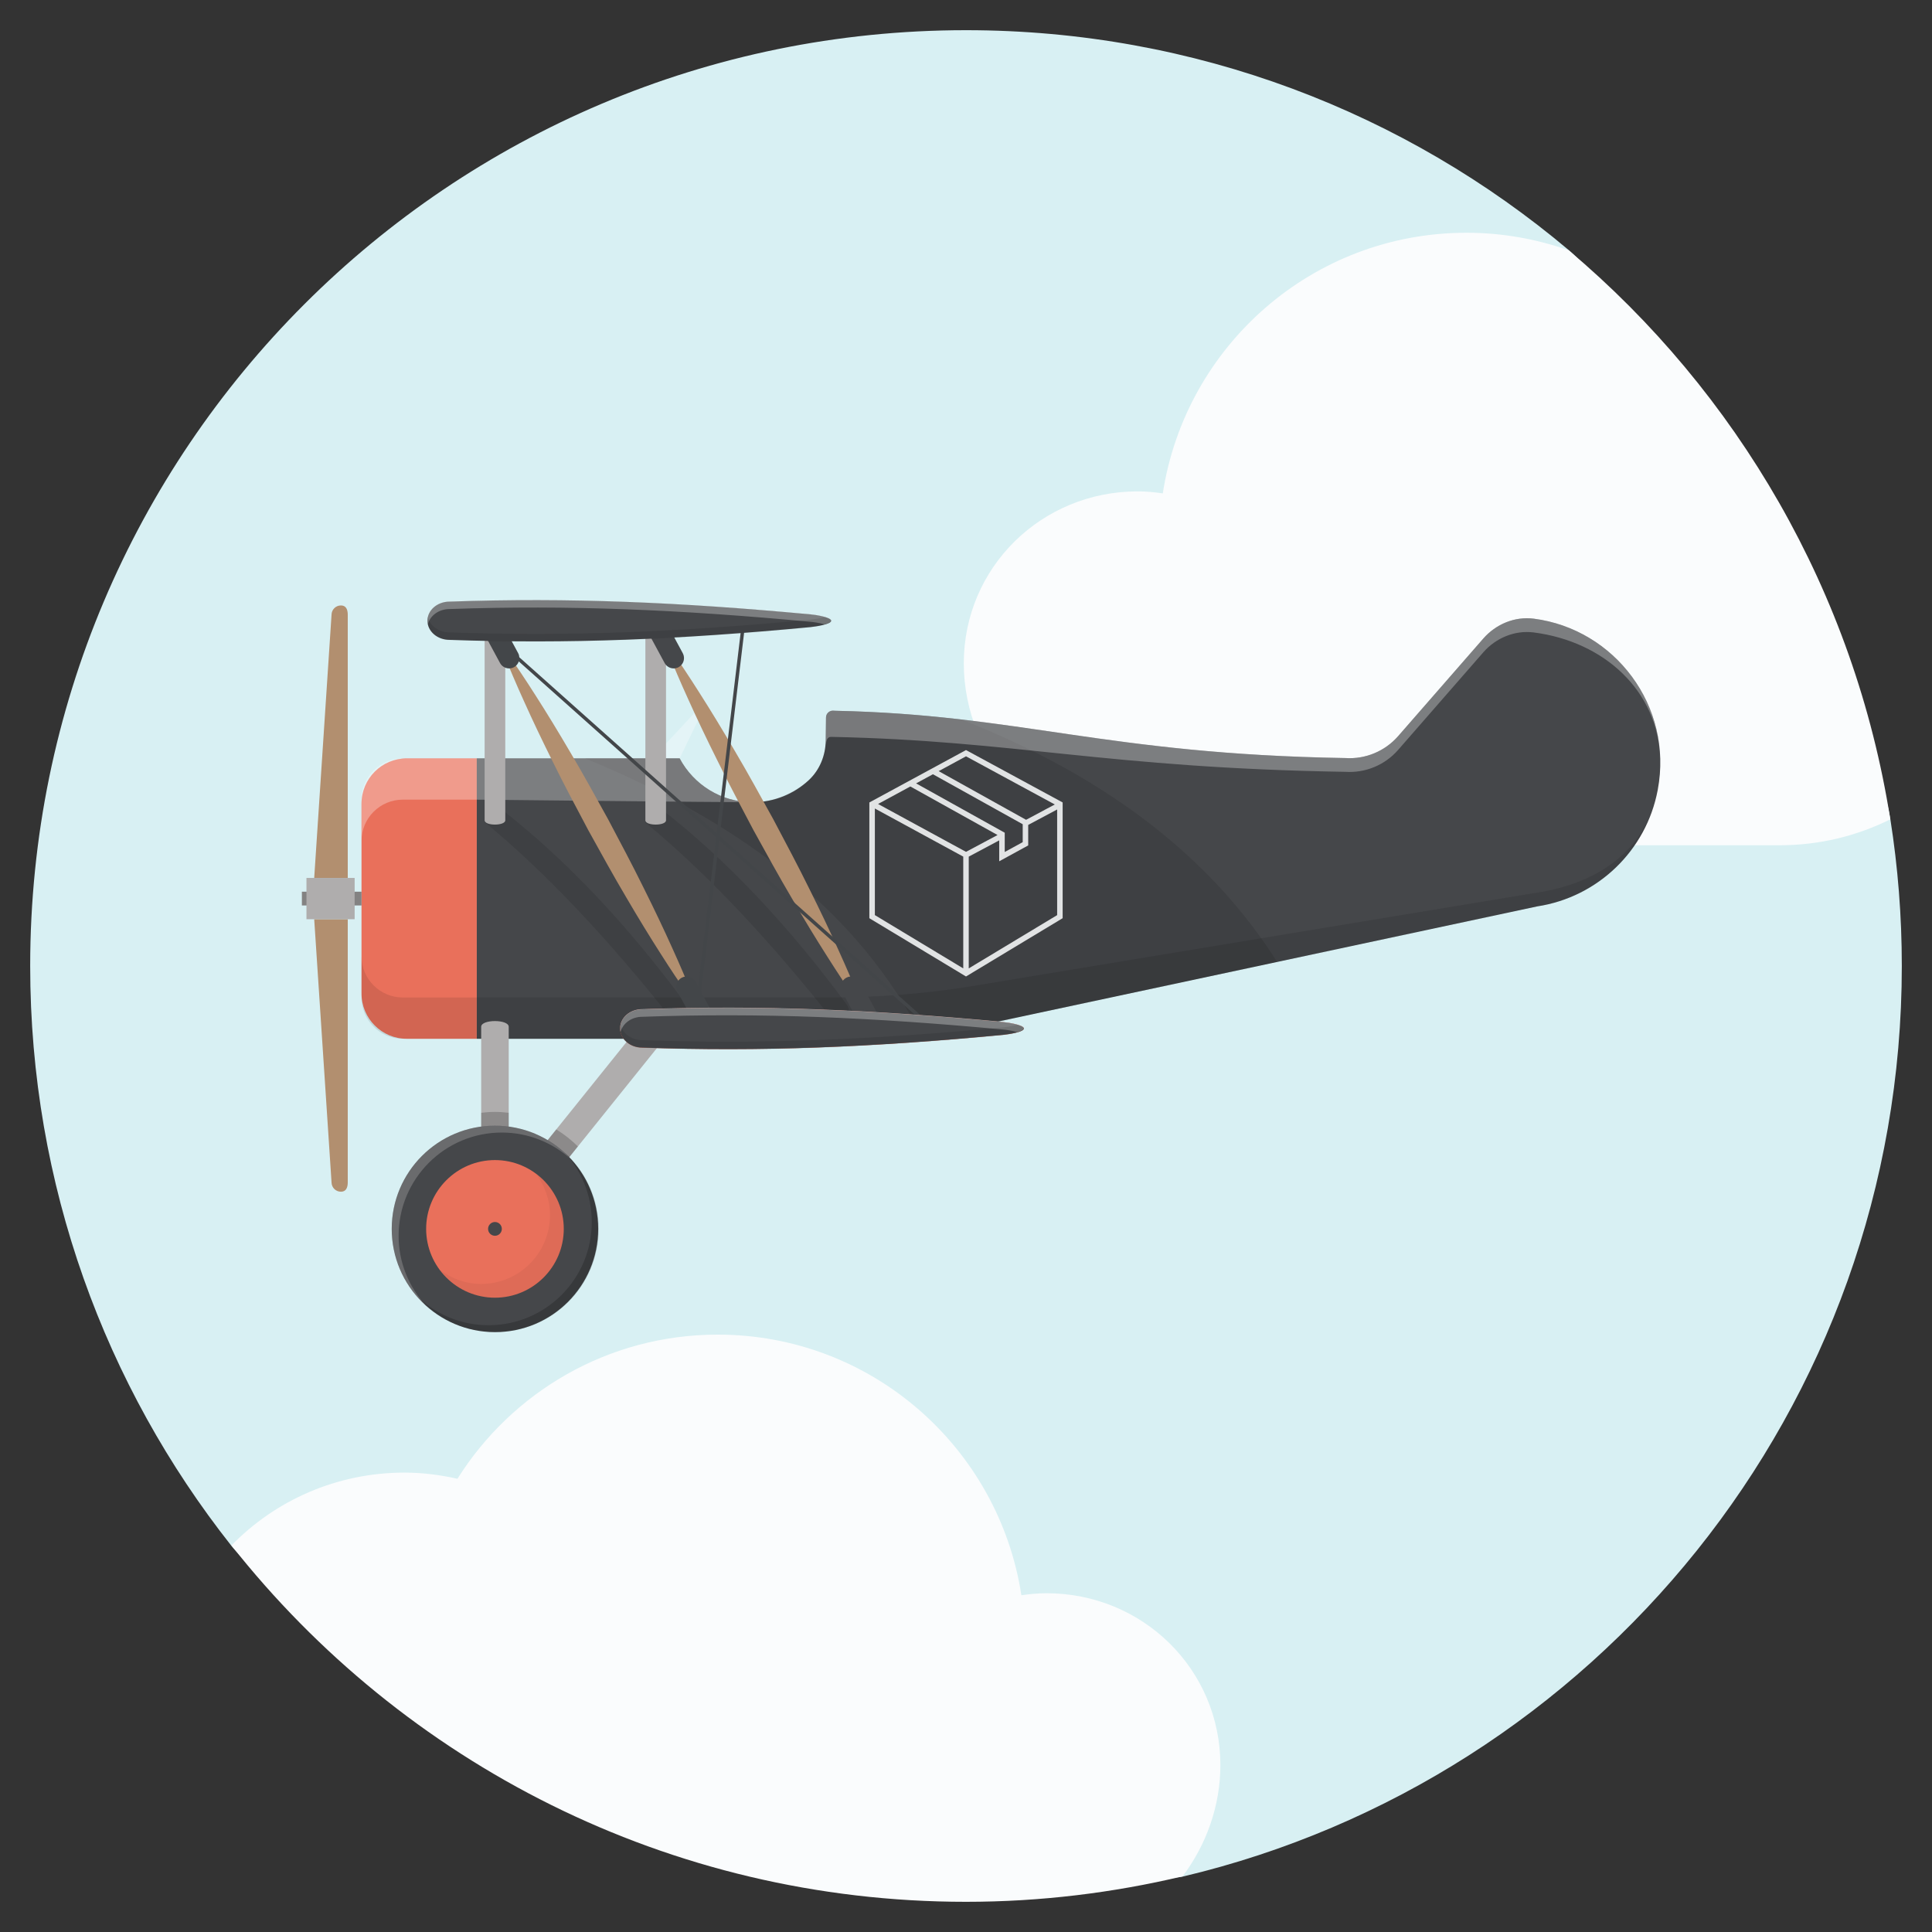 <?xml version="1.0" ?><!DOCTYPE svg  PUBLIC '-//W3C//DTD SVG 1.1//EN'  'http://www.w3.org/Graphics/SVG/1.1/DTD/svg11.dtd'><svg enable-background="new 0 0 128 128" id="Слой_1" version="1.1" viewBox="0 0 128 128" xml:space="preserve" xmlns="http://www.w3.org/2000/svg" xmlns:xlink="http://www.w3.org/1999/xlink"><rect x="0" y="0" width="128" height="128" fill="#333333" stroke="none"/><g><path d="M64,2C29.758,2,2,29.758,2,64c0,14.502,4.979,27.841,13.321,38.401   c6.382,8.079,58.426,23.021,63.034,21.929C105.675,117.854,126,93.3,126,64c0-3.307-0.259-6.554-0.758-9.721   c-1.287-8.173-16.207-33.406-21.3-37.701C93.153,7.482,79.217,2,64,2z" fill="#D8F0F3"/><path d="M103.934,16.587c-2.12-0.751-4.4-1.166-6.779-1.166c-10.193,0-18.614,7.494-20.117,17.267   c-0.545-0.079-1.098-0.133-1.665-0.133c-6.362,0-11.519,5.031-11.519,11.393S69.01,56,75.372,56c1.105,0,15.184,0,15.184,0h17.5   c0,0,9.095,0,9.848,0c2.646,0,5.136-0.622,7.333-1.718C122.866,39.23,115.078,25.984,103.934,16.587z" fill="#FAFCFD"/><path d="M69.334,105.556c-0.567,0-1.12,0.054-1.665,0.133c-1.503-9.773-9.924-17.267-20.117-17.267   c-7.273,0-13.639,3.817-17.245,9.55c-1.129-0.253-2.298-0.408-3.504-0.408c-4.506,0-8.568,1.848-11.469,4.825   C26.688,116.764,44.26,126,64,126c4.942,0,9.742-0.595,14.35-1.688c1.563-2.077,2.503-4.657,2.503-7.364   C80.853,110.587,75.696,105.556,69.334,105.556z" fill="#FAFCFD"/><path d="M45.949,47.298l-2.735,2.945h1.817l1.361-2.825C46.413,47.161,46.061,47.065,45.949,47.298z" fill="#FFFFFF" opacity="0.3"/><path d="M23.951,53.243v12.579c0,1.657,1.343,3,3,3h4.637V50.243h-4.637C25.295,50.243,23.951,51.586,23.951,53.243   z" fill="#E9705B"/><path d="M23.951,63.351v2.736c0,1.511,1.225,2.736,2.736,2.736h4.901v-2.736h-4.901   C25.176,66.086,23.951,64.862,23.951,63.351z" fill="#010203" opacity="0.1"/><path d="M23.951,52.979v2.736c0-1.511,1.225-2.736,2.736-2.736h4.901v-2.736h-4.901   C25.176,50.243,23.951,51.468,23.951,52.979z" fill="#FFFFFF" opacity="0.3"/><path d="M101.621,40.989c-1.261-0.163-2.516,0.362-3.352,1.32l-5.638,6.46c-0.874,1.002-2.165,1.539-3.491,1.454   c-15.891-0.26-21.573-2.881-33.84-3.133l-0.09-0.006c-0.263-0.017-0.485,0.192-0.485,0.455l-0.018,1.522   c-0.012,0.989-0.398,1.952-1.123,2.626c-0.976,0.908-2.284,1.464-3.723,1.464c-2.094,0-3.912-1.178-4.832-2.906H31.588v18.579   h23.44c2.986,0,5.967-0.227,8.919-0.678l37.899-8.095c4.023-0.616,7.22-3.701,7.98-7.699l0.004-0.022   C110.878,46.761,106.953,41.678,101.621,40.989z" fill="#45474A"/><path d="M64,49.694l-6.403,3.471v7.669L64,64.694l6.403-3.861v-7.669L64,49.694z M69.884,53.298l-1.904,1.016   l-5.791-3.224L64,50.108L69.884,53.298z M60.693,51.901l1.116-0.605l5.948,3.311v1.188l-1.191,0.651V55.17L60.693,51.901z    M64.001,56.437l-5.827-3.171l2.139-1.16l5.777,3.216L64.001,56.437z M57.962,53.566l5.856,3.187v7.406l-5.856-3.531V53.566z    M64.182,64.158v-7.404l2.019-1.077v1.385l1.92-1.05v-1.359l1.918-1.023v6.999L64.182,64.158z" fill="#FAFCFD"/><path d="M33.142,53.556c-0.26-0.274-1.251,0.669-0.991,0.943c4.094,3.387,8.177,7.766,12.252,12.893   c0.26,0.274,0.693,0.284,0.967,0.024s0.284-0.693,0.024-0.967C41.686,61.439,37.646,57.057,33.142,53.556z" fill="#010203" opacity="0.1"/><path d="M43.792,53.587c-0.26-0.274-1.251,0.669-0.991,0.943c4.094,3.387,8.177,7.766,12.252,12.893   c0.26,0.274,0.693,0.284,0.967,0.024c0.274-0.26,0.284-0.693,0.024-0.967C52.337,61.469,48.297,57.088,43.792,53.587z" fill="#010203" opacity="0.1"/><path d="M63.691,47.667c-2.189-0.253-4.49-0.449-7.076-0.541c-0.444-0.014-0.89-0.029-1.314-0.038   l-0.09-0.006c-0.263-0.017-0.485,0.192-0.485,0.455l-0.018,1.521c-0.012,0.989-0.398,1.952-1.123,2.626   c-0.363,0.338-0.783,0.606-1.227,0.836c-0.751,0.389-1.591,0.628-2.496,0.628c-2.094,0-3.912-1.178-4.832-2.906h-6.275   C49.568,54.672,57.009,60.747,60.99,68.51h0c0.988-0.1,1.974-0.216,2.956-0.367l20.665-4.414   C80.346,56.987,73.55,51.541,63.691,47.667z" fill="#010203" opacity="0.1"/><path d="M101.846,59.137l-37.899,6.271c-2.951,0.452-5.933,0.678-8.919,0.678h-23.44v2.736h23.44   c2.986,0,5.967-0.227,8.919-0.678l37.899-8.095c4.023-0.616,7.22-3.701,7.98-7.699C109.067,56.348,105.869,58.521,101.846,59.137z" fill="#010203" opacity="0.1"/><path d="M45.031,50.243H31.588v2.736c0,0,16.18,0.171,18.275,0.171   C47.769,53.15,45.951,51.972,45.031,50.243z" fill="#FFFFFF" opacity="0.3"/><path d="M101.621,40.989c-1.261-0.163-2.516,0.362-3.352,1.32l-5.638,6.46   c-0.874,1.002-2.165,1.539-3.491,1.454c-15.891-0.26-21.573-2.881-33.84-3.133l-0.09-0.006c-0.263-0.017-0.485,0.192-0.485,0.455   l-0.018,1.522l0.018,0.302c0-0.263,0.079-0.56,0.342-0.543c12.267,0.252,18.181,2.055,34.073,2.316   c1.327,0.085,2.617-0.452,3.491-1.454l5.638-6.46c0.836-0.958,2.091-1.483,3.352-1.32c4.661,0.603,8.247,3.867,8.375,8.399   C109.888,45.575,106.296,41.593,101.621,40.989z" fill="#FFFFFF" opacity="0.3"/><path d="M32.792,40.899c-0.378,0-0.684,0.306-0.684,0.684v12.764c0,0.378,1.368,0.378,1.368,0V41.582   C33.476,41.205,33.169,40.899,32.792,40.899z" fill="#AFADAD"/><path d="M31.88,68.026v13.676c0,0.504,0.408,0.912,0.912,0.912s0.912-0.408,0.912-0.912V68.026   C33.703,67.522,31.88,67.522,31.88,68.026z" fill="#AFADAD"/><path d="M42.78,67.455L31.789,81.13c-0.316,0.393-0.253,0.967,0.139,1.282c0.168,0.135,0.37,0.201,0.571,0.201   c0.267,0,0.531-0.117,0.711-0.341l10.991-13.676c0.316-0.393,0.253-0.967-0.139-1.282C43.67,67,43.096,67.063,42.78,67.455z" fill="#AFADAD"/><path d="M43.442,40.899c-0.378,0-0.684,0.306-0.684,0.684v12.764c0,0.378,1.368,0.378,1.368,0V41.582   C44.126,41.205,43.82,40.899,43.442,40.899z" fill="#AFADAD"/><path d="M42.624,58.785c-0.715-1.453-1.526-2.977-2.334-4.503c-0.835-1.511-1.666-3.024-2.493-4.417   c-0.817-1.398-1.607-2.688-2.308-3.781c-1.39-2.192-2.433-3.59-2.433-3.59s0.6,1.638,1.676,4c0.531,1.185,1.179,2.551,1.904,4   c0.714,1.454,1.528,2.976,2.336,4.502c0.836,1.51,1.668,3.023,2.494,4.416c0.817,1.398,1.607,2.688,2.308,3.781   c1.389,2.192,2.432,3.591,2.432,3.591s-0.601-1.638-1.678-3.999C43.996,61.6,43.347,60.233,42.624,58.785z" fill="#B28F6F"/><path d="M53.617,58.881c-0.728-1.48-1.554-3.033-2.376-4.587c-0.849-1.54-1.694-3.082-2.534-4.502   c-0.83-1.425-1.632-2.741-2.344-3.855c-1.411-2.236-2.469-3.663-2.469-3.663s0.614,1.667,1.711,4.072   c0.542,1.206,1.202,2.598,1.94,4.073c0.728,1.481,1.555,3.032,2.377,4.586c0.85,1.539,1.696,3.081,2.535,4.501   c0.831,1.425,1.632,2.74,2.344,3.855c1.41,2.236,2.467,3.664,2.467,3.664s-0.615-1.666-1.713-4.071   C55.015,61.749,54.354,60.357,53.617,58.881z" fill="#B28F6F"/><path d="M56.996,65.053c-0.18-0.333-0.594-0.457-0.927-0.276c-0.333,0.179-0.456,0.594-0.276,0.927l1.431,2.648   c0.124,0.229,0.359,0.359,0.602,0.359c0.11,0,0.221-0.026,0.325-0.082c0.333-0.179,0.456-0.594,0.277-0.927L56.996,65.053z" fill="#45474A"/><path d="M43.804,40.626c-0.18-0.332-0.594-0.456-0.927-0.276c-0.333,0.179-0.456,0.594-0.276,0.927l1.431,2.648   c0.124,0.229,0.359,0.359,0.602,0.359c0.11,0,0.221-0.026,0.325-0.082c0.333-0.179,0.456-0.594,0.276-0.927L43.804,40.626z" fill="#45474A"/><path d="M49.196,41.822c-0.059-0.004-0.119,0.037-0.126,0.1l-2.81,23.444l-0.169-0.313   c-0.18-0.333-0.594-0.457-0.927-0.276c-0.333,0.179-0.456,0.594-0.276,0.927l1.431,2.648c0.124,0.229,0.359,0.359,0.602,0.359   c0.11,0,0.221-0.026,0.325-0.082c0.333-0.179,0.456-0.594,0.276-0.927l-1.074-1.987l2.848-23.765   C49.304,41.887,49.259,41.83,49.196,41.822z" fill="#434649"/><path d="M34.408,43.548c-0.007-0.093-0.031-0.187-0.078-0.274l-1.431-2.648c-0.18-0.332-0.594-0.456-0.927-0.276   c-0.333,0.179-0.456,0.594-0.276,0.927l1.431,2.648c0.124,0.229,0.359,0.359,0.602,0.359c0.11,0,0.221-0.026,0.325-0.082   c0.157-0.085,0.263-0.224,0.317-0.381l26.359,23.513c0.021,0.02,0.049,0.029,0.076,0.029c0.031,0,0.062-0.013,0.085-0.038   c0.042-0.047,0.038-0.119-0.009-0.161L34.408,43.548z" fill="#434649"/><path d="M31.789,81.13c-0.316,0.393-0.253,0.967,0.139,1.282c0.168,0.135,0.37,0.201,0.571,0.201   c0.267,0,0.531-0.117,0.711-0.341l5.076-6.316c-0.429-0.432-0.912-0.807-1.432-1.129L31.789,81.13z" fill="#010203" opacity="0.2"/><path d="M66.466,67.716c-8.596-0.8-15.988-1.125-23.917-0.845c-0.808,0-1.463,0.567-1.463,1.267   c0,0.7,0.655,1.267,1.463,1.267c7.856,0.281,15.239-0.024,23.917-0.845c0.356-0.038,1.368-0.189,1.368-0.422   C67.834,67.905,66.78,67.739,66.466,67.716z" fill="#E9705B"/><path d="M53.7,40.703c-8.596-0.8-15.988-1.125-23.917-0.845c-0.808,0-1.463,0.567-1.463,1.267   c0,0.7,0.655,1.267,1.463,1.267c7.856,0.281,15.239-0.024,23.917-0.845c0.356-0.038,1.368-0.189,1.368-0.422   C55.068,40.892,54.014,40.726,53.7,40.703z" fill="#45474A"/><path d="M66.466,67.702c-8.596-0.8-15.988-1.125-23.917-0.845c-0.808,0-1.463,0.567-1.463,1.267   c0,0.087,0.01,0.172,0.03,0.254c0.136-0.578,0.726-1.013,1.434-1.013c7.93-0.281,15.321,0.044,23.917,0.845   c0.18,0.013,0.6,0.075,0.928,0.168c0.245-0.068,0.439-0.153,0.439-0.254C67.834,67.891,66.78,67.725,66.466,67.702z" fill="#FFFFFF" opacity="0.3"/><path d="M67.395,67.898c-0.319,0.088-0.727,0.147-0.928,0.168c-8.679,0.82-16.061,1.126-23.917,0.845   c-0.708,0-1.297-0.435-1.434-1.013c-0.019,0.082-0.03,0.167-0.03,0.254c0,0.7,0.655,1.267,1.463,1.267   c7.856,0.281,15.239-0.024,23.917-0.845c0.356-0.038,1.368-0.189,1.368-0.422C67.834,68.053,67.639,67.967,67.395,67.898z" fill="#010203" opacity="0.1"/><path d="M66.466,67.716c-8.596-0.8-15.988-1.125-23.917-0.845c-0.808,0-1.463,0.567-1.463,1.267   c0,0.7,0.655,1.267,1.463,1.267c7.856,0.281,15.239-0.024,23.917-0.845c0.356-0.038,1.368-0.189,1.368-0.422   C67.834,67.905,66.78,67.739,66.466,67.716z" fill="#45474A"/><path d="M53.7,40.688c-8.596-0.8-15.988-1.125-23.917-0.845c-0.808,0-1.463,0.567-1.463,1.267   c0,0.087,0.01,0.172,0.03,0.254c0.136-0.578,0.726-1.013,1.434-1.013c7.93-0.281,15.321,0.044,23.917,0.845   c0.18,0.013,0.6,0.075,0.928,0.168c0.245-0.068,0.439-0.153,0.439-0.254C55.068,40.877,54.014,40.712,53.7,40.688z" fill="#FFFFFF" opacity="0.3"/><path d="M66.466,67.702c-8.596-0.8-15.988-1.125-23.917-0.845c-0.808,0-1.463,0.567-1.463,1.267   c0,0.087,0.01,0.172,0.03,0.254c0.136-0.578,0.726-1.013,1.434-1.013c7.93-0.281,15.321,0.044,23.917,0.845   c0.18,0.013,0.6,0.075,0.928,0.168c0.245-0.068,0.439-0.153,0.439-0.254C67.834,67.891,66.78,67.725,66.466,67.702z" fill="#FFFFFF" opacity="0.3"/><path d="M54.629,40.884c-0.319,0.088-0.727,0.147-0.928,0.168c-8.679,0.82-16.061,1.126-23.917,0.845   c-0.708,0-1.298-0.435-1.434-1.013c-0.019,0.082-0.03,0.167-0.03,0.254c0,0.7,0.655,1.267,1.463,1.267   c7.856,0.281,15.239-0.024,23.917-0.845c0.356-0.038,1.368-0.189,1.368-0.422C55.068,41.04,54.873,40.953,54.629,40.884z" fill="#010203" opacity="0.1"/><path d="M67.395,67.898c-0.319,0.088-0.727,0.147-0.928,0.168c-8.679,0.82-16.061,1.126-23.917,0.845   c-0.708,0-1.297-0.435-1.434-1.013c-0.019,0.082-0.03,0.167-0.03,0.254c0,0.7,0.655,1.267,1.463,1.267   c7.856,0.281,15.239-0.024,23.917-0.845c0.356-0.038,1.368-0.189,1.368-0.422C67.834,68.053,67.639,67.967,67.395,67.898z" fill="#010203" opacity="0.1"/><path d="M31.88,73.725v7.977c0,0.504,0.408,0.912,0.912,0.912s0.912-0.408,0.912-0.912v-7.977   c-0.3-0.035-0.603-0.058-0.912-0.058C32.483,73.666,32.179,73.689,31.88,73.725z" fill="#010203" opacity="0.2"/><circle cx="32.792" cy="81.417" fill="#45474A" r="6.839"/><path d="M25.953,81.417c0,2.004,0.868,3.802,2.241,5.052c-1.106-1.215-1.785-2.824-1.785-4.596   c0-3.777,3.062-6.839,6.839-6.839c1.773,0,3.382,0.68,4.597,1.786c-1.251-1.375-3.049-2.243-5.054-2.243   C29.015,74.578,25.953,77.64,25.953,81.417z" fill="#FEFDFD" opacity="0.2"/><path d="M39.206,80.96c0,3.777-3.062,6.839-6.839,6.839c-1.773,0-3.382-0.68-4.597-1.786   c1.251,1.375,3.049,2.243,5.054,2.243c3.777,0,6.839-3.062,6.839-6.839c0-2.004-0.868-3.802-2.242-5.052   C38.526,77.579,39.206,79.188,39.206,80.96z" fill="#010203" opacity="0.2"/><path d="M32.792,76.858c-2.514,0-4.559,2.045-4.559,4.559s2.045,4.559,4.559,4.559s4.559-2.045,4.559-4.559   S35.305,76.858,32.792,76.858z" fill="#E9705B"/><path d="M35.514,77.782c0.573,0.762,0.925,1.698,0.925,2.723c0,2.514-2.045,4.559-4.559,4.559   c-1.024,0-1.961-0.352-2.723-0.925c0.833,1.108,2.145,1.836,3.635,1.836c2.514,0,4.559-2.045,4.559-4.559   C37.351,79.927,36.623,78.615,35.514,77.782z" fill="#010203" opacity="0.05"/><path d="M22.588,40.112c-0.34,0-0.617,0.273-0.622,0.612l-1.149,17.441h2.223V40.734   C23.04,40.39,22.932,40.112,22.588,40.112z" fill="#B28F6F"/><path d="M21.966,78.342c0.005,0.34,0.282,0.612,0.622,0.612c0.343,0,0.452-0.278,0.452-0.622V60.901h-2.223   L21.966,78.342z" fill="#B28F6F"/><rect fill="#838282" height="0.912" width="3.951" x="20" y="59.077"/><polygon fill="#AFADAD" points="20.304,58.165 20.304,60.901 23.496,60.901 23.496,58.165 23.04,58.165  "/><circle cx="32.792" cy="81.417" fill="#45474A" r="0.456"/></g></svg>